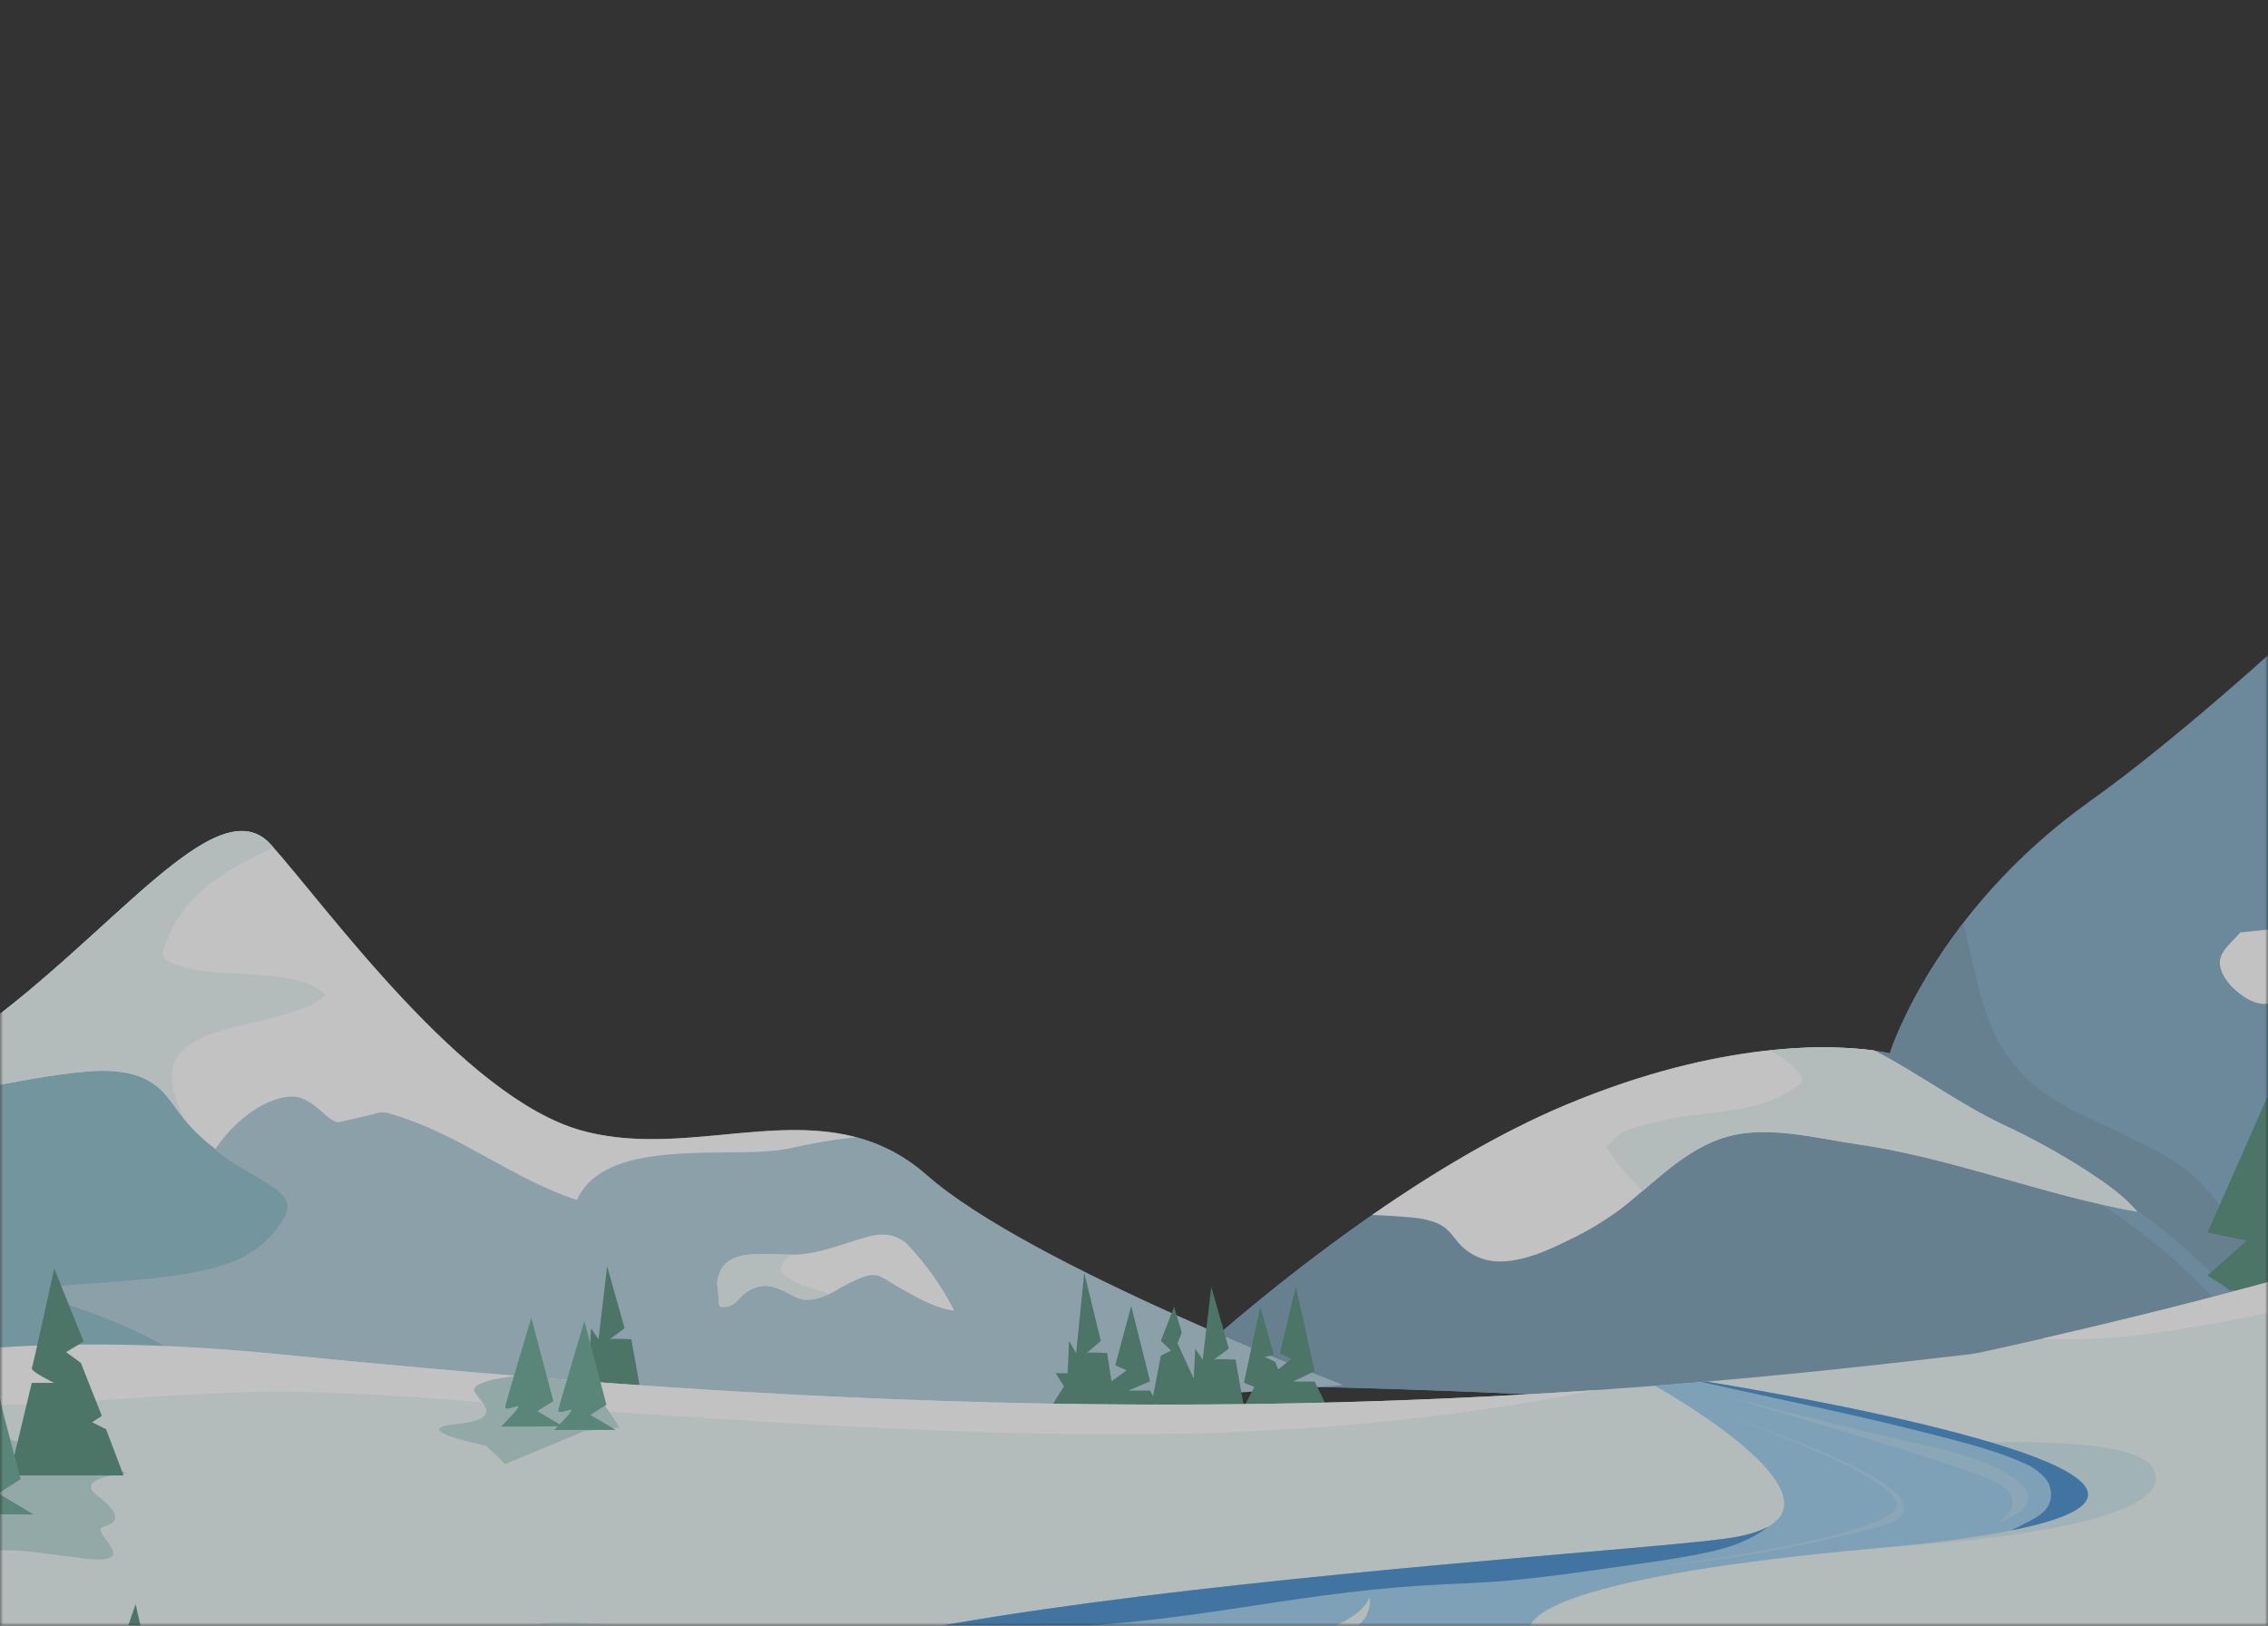 <svg width="360" height="258" viewBox="0 0 360 258" fill="none" xmlns="http://www.w3.org/2000/svg">
<rect x="0" y="0" width="360" height="258" fill="#333333" stroke="none"/>
<g opacity="0.7">
<mask id="mask0_440_175" style="mask-type:alpha" maskUnits="userSpaceOnUse" x="0" y="0" width="360" height="258">
<rect width="360" height="258" fill="#C4C4C4"/>
</mask>
<g mask="url(#mask0_440_175)">
<path d="M184.443 219.813C184.443 219.813 216.922 188.609 248.48 175.387C280.038 162.165 299.962 167.163 299.962 167.163C299.962 167.163 306.932 144.801 331.827 127.079C356.721 109.356 394.568 71.345 394.568 71.345L420.319 71.022C420.319 71.022 440.28 42.42 455.268 30.573C470.257 18.726 475.704 -1.689 483.04 15.764C490.375 33.218 523.917 59.477 531.829 71.028C539.741 82.578 532.95 105.902 538.678 109.911C544.406 113.92 561.087 127.258 569.089 131.262C577.091 135.266 585.363 162.329 585.183 162.815C585.003 163.302 610.442 211.948 610.442 211.948L605.339 259.172C605.339 259.172 340.278 219.787 184.443 219.813Z" fill="#83AEC8"/>
<path d="M379.002 230.454C376.663 229.384 374.386 228.185 372.18 226.863C370.294 225.678 368.502 224.352 366.817 222.896C363.379 219.934 360.428 216.465 357.514 212.995C354.047 208.749 350.302 204.738 346.302 200.99C342.166 197.203 337.695 193.8 332.942 190.825C330.62 189.381 328.235 188.043 325.786 186.831C324.679 186.285 323.558 185.756 322.423 185.245L321.989 185.06L321.508 184.88C316.748 182.949 311.919 181.31 307.138 179.496C300.914 177.204 294.81 174.601 288.849 171.695C285.848 170.23 282.936 168.589 280.128 166.781C271.777 167.733 261.088 170.108 248.501 175.381C216.942 188.603 184.463 219.807 184.463 219.807C241.694 219.807 313.664 225.096 381.821 231.829C380.876 231.36 379.937 230.902 379.002 230.454Z" fill="#7CA1B8"/>
<path d="M389.607 225.446C386.846 223.701 384.139 221.881 381.515 219.935C375.843 215.729 370.469 211.134 365.432 206.184C362.921 203.716 360.505 201.163 358.181 198.526C356.013 196.045 354.035 193.443 352.025 190.841C350.439 188.743 348.574 186.871 346.482 185.277C344.465 183.836 342.326 182.576 340.088 181.511C337.454 180.193 334.799 178.92 332.123 177.693C329.747 176.646 327.46 175.407 325.284 173.991C321.423 171.448 318.355 167.871 316.431 163.667C315.302 161.079 314.416 158.391 313.787 155.639C313.041 152.576 312.348 149.503 311.671 146.431C302.881 157.828 299.967 167.179 299.967 167.179C299.967 167.179 294.318 165.756 284.27 166.428C287.994 168.587 291.84 170.53 295.789 172.245C301.458 174.763 307.265 176.953 313.088 179.121C318.192 180.998 323.301 182.823 328.146 185.298C337.955 190.427 346.786 197.241 354.235 205.428C360.524 212.271 365.77 220.072 373.841 224.996C376.036 226.345 378.363 227.413 380.674 228.534C383.319 229.814 385.921 231.179 388.534 232.501L388.645 232.559C395.827 233.286 402.949 234.019 410.012 234.759C406.516 233.173 402.872 231.888 399.317 230.444C395.938 229.071 392.688 227.398 389.607 225.446Z" fill="#7CA1B8"/>
<path d="M585.183 162.81C585.363 162.324 577.091 135.261 569.089 131.257C561.087 127.253 544.406 113.915 538.678 109.906C532.95 105.897 539.736 82.568 531.829 71.022C526.012 62.56 506.443 46.165 493.522 31.155C490.933 32.842 488.436 34.668 486.044 36.624C486.02 36.794 485.96 36.957 485.869 37.103C485.778 37.249 485.657 37.374 485.515 37.47C481.732 40.094 478.234 43.107 475.08 46.461C468.938 53.007 464.18 60.725 461.09 69.153C458 77.581 456.643 86.545 457.098 95.51C457.447 102.295 460.742 108.88 463.698 114.862C466.872 121.282 470.436 127.555 473.049 134.235C474.911 138.995 476.714 144.939 474.239 149.81C471.558 155.099 464.301 156.199 459.039 156.881C451.323 157.876 443.516 157.712 435.768 158.357C429.03 158.918 422.091 160.869 416.395 164.635C414.232 166.063 412.54 168.02 410.969 170.061C408.552 173.208 406.256 176.408 403.702 179.47C397.857 186.386 391.298 192.665 384.133 198.203C369.668 209.452 353.162 217.809 335.931 223.917C332.969 224.975 329.992 225.938 326.998 226.847C463.979 238.171 651.045 275.813 651.045 275.813V240.113C651.045 240.113 585.003 163.291 585.183 162.81Z" fill="#7CA1B8"/>
<path d="M221.851 193.036C224.147 193.21 226.812 193.316 228.859 194.506C230.033 195.188 230.694 196.294 231.503 197.23C232.37 198.226 233.452 199.011 234.669 199.525C235.885 200.038 237.203 200.266 238.522 200.192C242.065 200.038 245.54 198.52 248.676 196.971C251.741 195.542 254.652 193.805 257.366 191.788C262.655 187.636 267.6 182.162 274.322 180.327C280.748 178.571 288.3 180.623 294.726 181.548C309.884 183.722 324.195 189.603 339.221 192.279C337.058 189.667 333.932 187.578 331.341 185.869C327.038 183.096 322.549 180.622 317.907 178.465C310.894 175.128 304.442 170.294 297.471 166.703C291.219 165.846 273.523 164.857 248.48 175.366C237.929 179.792 227.278 186.229 217.768 192.819C219.133 192.865 220.494 192.937 221.851 193.036Z" fill="white"/>
<path d="M331.339 185.869C327.036 183.096 322.548 180.622 317.905 178.465C310.892 175.128 304.44 170.294 297.469 166.703C291.951 166.046 286.375 166.046 280.857 166.703C282.686 167.545 284.31 168.773 285.617 170.304C286.014 170.775 286.178 171.616 285.617 172.071C280.17 176.487 272.675 176.302 266.096 177.36C264.688 177.598 263.293 177.91 261.918 178.296C260.331 178.729 258.639 179.031 257.232 179.935C256.557 180.444 255.924 181.007 255.339 181.617C255.206 181.739 255.053 181.897 254.9 182.056C255.227 182.453 255.545 182.86 255.836 183.288C256.037 183.585 256.222 183.891 256.428 184.187L256.666 184.505L256.962 184.875C257.491 185.552 258.099 186.202 258.686 186.848C259.353 187.588 260.03 188.318 260.707 189.048C264.837 185.515 269.015 181.807 274.31 180.364C280.735 178.608 288.288 180.66 294.714 181.585C309.872 183.759 324.183 189.64 339.209 192.316C337.056 189.667 333.931 187.578 331.339 185.869Z" fill="#EAF5F5"/>
<path d="M412.365 152.206C409.276 149.614 405.765 147.398 401.787 146.473C399.348 145.965 396.872 145.653 394.383 145.542C391.739 145.357 389.057 145.299 386.392 145.336C376.073 145.473 365.85 146.986 355.595 147.98L355.563 148.028C354.325 149.509 352.02 151.138 352.39 153.258C352.707 155.099 354.188 156.717 355.632 157.802C357.076 158.886 358.673 159.6 360.439 159.203C362.206 158.806 363.866 157.569 365.321 156.411C366.908 155.162 368.415 153.793 370.224 152.904C370.511 152.744 370.85 152.701 371.168 152.785C371.487 152.869 371.76 153.073 371.932 153.354C373.093 155.958 374.043 158.652 374.772 161.409C375.047 162.554 375.4 163.68 375.83 164.778C376.02 165.246 376.254 165.696 376.528 166.121C376.576 166.195 376.628 166.274 376.687 166.348C378.12 165.047 378.94 163.037 379.818 161.35C380.907 159.235 382.335 156.871 384.71 156.062C387.354 155.157 389.38 157.241 391.506 158.362C393.093 159.203 395.002 159.552 396.366 160.795C397.821 162.117 398.424 164.249 399.228 165.978C399.984 167.612 400.703 169.125 401.999 170.209C402.109 170.298 402.224 170.381 402.343 170.458C402.523 170.574 402.708 170.685 402.872 170.78C403.183 170.952 403.513 171.089 403.855 171.188C404.925 171.501 406.031 171.679 407.145 171.716C409.343 171.858 411.543 171.485 413.571 170.627C417.516 168.908 420.351 165.428 421.811 161.446C418.743 158.325 415.755 155.051 412.365 152.206Z" fill="white"/>
<path d="M-57.638 188.826C-57.638 188.826 -29.036 180.892 -6.024 165.301C16.988 149.709 34.229 124.254 43.046 134.097C51.862 143.939 73.525 174.229 92.332 179.417C111.14 184.605 130.899 172.187 147.172 186.525C163.446 200.863 213.283 219.813 213.283 219.813L-34.43 237.441C-34.43 237.441 -48.139 247.537 -57.659 188.826" fill="#B1CFDA"/>
<path d="M-110.283 260.211L32.738 232.681C33.115 232.152 33.457 231.599 33.764 231.026C33.939 230.687 34.102 230.338 34.256 229.968L34.377 229.672C34.446 229.487 34.515 229.307 34.573 229.143C34.829 228.447 35.007 227.725 35.102 226.99C35.322 224.887 34.884 222.768 33.849 220.924C31.596 216.857 27.248 214.123 23.134 212.023C18.68 209.759 13.947 208.109 9.219 206.533C8.935 206.444 8.692 206.258 8.532 206.007C8.373 205.756 8.307 205.457 8.347 205.163C8.387 204.868 8.53 204.597 8.75 204.398C8.971 204.199 9.255 204.084 9.552 204.074C10.514 203.979 11.477 203.899 12.44 203.825C17.162 203.466 21.896 203.222 26.592 202.582C30.966 201.99 35.657 201.186 39.534 198.965C41.368 197.838 42.966 196.367 44.241 194.633C44.522 194.263 44.779 193.874 45.008 193.47C45.098 193.316 45.177 193.158 45.257 192.999C45.257 192.999 45.299 192.904 45.325 192.846C45.352 192.787 45.384 192.703 45.384 192.703C45.474 192.438 45.547 192.168 45.6 191.894C45.6 191.835 45.627 191.64 45.627 191.582C45.627 191.523 45.627 191.359 45.627 191.248V191.217C45.627 191.153 45.6 191.084 45.585 191.021C45.569 190.957 45.511 190.788 45.479 190.672C45.477 190.656 45.477 190.64 45.479 190.624L45.442 190.566C45.373 190.444 45.315 190.323 45.241 190.206C45.167 190.09 45.13 190.037 45.072 189.958C45.013 189.879 44.902 189.752 44.86 189.704C44.664 189.488 44.456 189.283 44.236 189.091C44.104 188.969 43.966 188.858 43.829 188.741H43.792L43.638 188.625C43.363 188.424 43.109 188.234 42.803 188.043C42.179 187.631 41.533 187.245 40.883 186.864C37.963 185.145 34.891 183.474 32.6 180.914C30.184 178.162 28.866 174.617 28.898 170.955C28.872 166.988 30.025 163.075 31.41 159.399C33.029 155.089 35.049 150.937 37.006 146.775C39.013 142.712 40.767 138.529 42.258 134.251C42.343 134.002 42.417 133.753 42.491 133.505C33.5 125.339 16.528 150.043 -6.003 165.301C-29.014 180.893 -110.283 207.587 -110.283 207.587C-110.283 270.054 -110.283 260.211 -110.283 260.211Z" fill="#8FBFCC"/>
<path d="M12.043 170.214C16.777 169.685 22.309 169.537 25.842 173.255C27.127 174.609 28.116 176.217 29.279 177.666C30.706 179.437 32.368 181.004 34.219 182.326C35.575 180.284 37.256 178.478 39.196 176.979C41.169 175.477 43.887 173.996 46.447 174.038C48.393 174.07 49.943 175.445 51.334 176.645C51.9 177.216 52.56 177.685 53.285 178.031C53.74 178.19 53.888 178.031 54.475 177.925C56.014 177.608 57.543 177.232 59.066 176.868C59.484 176.767 59.918 176.614 60.346 176.556C61.256 176.429 62.313 176.868 63.175 177.137C73.224 180.258 81.581 187.186 91.582 190.444C91.785 189.972 92.029 189.519 92.312 189.09C94.591 185.689 98.727 184.33 102.588 183.669C107.263 182.892 112.018 182.934 116.746 182.865C118.862 182.865 120.977 182.802 123.056 182.601C124.965 182.416 126.811 181.892 128.694 181.543C131.052 181.083 133.453 180.734 135.833 180.485C122.146 176.889 106.951 183.473 92.333 179.427C73.526 174.239 51.863 143.929 43.046 134.107C34.23 124.286 16.993 149.741 -6.024 165.311C-11.566 169.019 -17.345 172.36 -23.323 175.313C-11.323 175.053 0.191 171.584 12.043 170.214Z" fill="white"/>
<path d="M28.544 175.953C27.153 172.822 26.297 168.977 29.242 166.433C30.765 165.121 32.68 164.36 34.568 163.751C36.763 163.043 39.021 162.54 41.264 162.006C43.54 161.506 45.781 160.861 47.975 160.076C48.857 159.741 49.705 159.325 50.509 158.833C50.925 158.586 51.313 158.295 51.667 157.965L51.556 157.838C51.424 157.69 51.291 157.558 51.149 157.426C51.006 157.294 50.974 157.273 50.884 157.198L50.847 157.167L50.81 157.14C50.15 156.671 49.427 156.297 48.663 156.03C45.051 154.75 41.169 154.755 37.355 154.512C33.717 154.279 29.739 154.126 26.445 152.396C26.208 152.255 26.024 152.041 25.921 151.786C25.817 151.532 25.798 151.25 25.868 150.984C26.53 148.68 27.605 146.515 29.041 144.595C32.712 139.766 38.032 137.053 43.401 134.483L43.03 134.065C34.214 124.244 16.977 149.699 -6.039 165.269C-11.575 168.991 -17.349 172.346 -23.323 175.313C-11.334 175.054 0.18 171.611 12.033 170.214C16.766 169.685 22.298 169.537 25.831 173.255C27.116 174.609 28.105 176.217 29.269 177.666C29.353 177.767 29.443 177.862 29.528 177.968C29.184 177.307 28.846 176.635 28.544 175.953Z" fill="#EAF5F5"/>
<path d="M140.133 195.923C138.546 195.923 136.986 196.484 135.494 196.949C132.697 197.816 129.962 198.806 127.032 199.065C124.917 199.234 122.801 198.98 120.686 199.012C118.961 199.038 117.243 199.181 115.867 200.001C115.247 200.361 114.742 200.892 114.413 201.529C114.071 202.244 113.87 203.018 113.821 203.809C113.821 203.862 113.858 203.915 113.868 203.967C113.977 204.744 114.045 205.526 114.069 206.31C114.069 206.458 114.08 206.607 114.101 206.755C114.101 206.755 114.101 206.797 114.101 206.813C114.101 206.829 114.101 206.945 114.138 207.008L114.212 207.273C114.212 207.273 114.265 207.315 114.281 207.336C114.397 207.368 114.572 207.41 114.514 207.405C114.882 207.441 115.254 207.416 115.614 207.331C116.221 207.167 116.756 206.806 117.137 206.305C118.269 205.136 119.422 204.221 121.114 204.094C122.806 203.967 124.287 204.84 125.768 205.586C126.352 205.923 126.991 206.152 127.656 206.263C128.489 206.319 129.324 206.211 130.116 205.945C131.702 205.48 133.056 204.554 134.489 203.798C135.299 203.369 136.138 202.999 137.002 202.693C137.73 202.362 138.546 202.273 139.329 202.439C140.123 202.754 140.876 203.165 141.571 203.661C142.312 204.089 143.047 204.517 143.792 204.935C146.104 206.231 148.748 207.696 151.467 208.003C149.472 204.062 146.896 200.445 143.824 197.272C142.787 196.408 141.482 195.931 140.133 195.923V195.923Z" fill="white"/>
<path d="M114.08 206.289C114.08 206.437 114.091 206.585 114.112 206.734C114.112 206.734 114.112 206.776 114.112 206.792C114.112 206.808 114.112 206.924 114.149 206.987L114.223 207.252C114.223 207.252 114.276 207.294 114.292 207.315C114.408 207.347 114.583 207.389 114.524 207.384C114.893 207.42 115.264 207.395 115.624 207.31C116.232 207.146 116.767 206.785 117.148 206.284C118.279 205.115 119.432 204.2 121.125 204.073C122.817 203.946 124.298 204.819 125.779 205.565C126.363 205.902 127.002 206.131 127.667 206.242C128.5 206.298 129.335 206.19 130.126 205.924C130.613 205.783 131.089 205.606 131.549 205.395C130.667 205.019 129.761 204.703 128.836 204.449C127.187 204.023 125.645 203.258 124.309 202.201C124.08 201.963 123.953 201.645 123.953 201.315C123.953 200.985 124.08 200.668 124.309 200.429C124.715 199.933 125.184 199.492 125.705 199.118C124.034 199.118 122.362 198.985 120.696 199.012C119.03 199.038 117.253 199.181 115.878 200.001C115.258 200.361 114.753 200.892 114.424 201.529C114.082 202.244 113.881 203.018 113.832 203.809C113.832 203.862 113.869 203.915 113.879 203.967C113.988 204.737 114.055 205.512 114.08 206.289Z" fill="#EAF5F5"/>
<path d="M185.872 224.045L182.651 223.538L184.258 215.155L185.872 214.33L184.258 212.796L186.363 207.396L187.585 211.484L186.908 213.182L190.457 220.935L185.872 224.045Z" fill="#57917F"/>
<path d="M173.613 223H167L168.881 220.021L167.56 217.934H169.466L169.691 212.815L170.812 214.739L172.103 202L174.734 212.815L172.473 214.739C172.718 214.535 175.744 214.739 175.744 214.739L177 223H173.613Z" fill="#57917F"/>
<path d="M193.867 223.273H186.875L188.864 220.571L187.468 218.677H189.483L189.721 214.034L190.905 215.779L192.27 204.223L195.052 214.034L192.656 215.779C192.92 215.594 196.12 215.779 196.12 215.779L197.448 223.273H193.867Z" fill="#57917F"/>
<path d="M180.725 224.183H175.664L176.42 219.216L178.837 217.471L177.023 216.688L179.556 207.264L182.555 219.216L179.107 220.687H182.555L184.433 224.183" fill="#57917F"/>
<path d="M206.85 223.167H201.789L202.545 217.608L204.962 215.657L203.148 214.773L205.682 204.217L208.68 217.608L205.237 219.258H208.68L210.558 223.167" fill="#57917F"/>
<path d="M205.107 222.972L197.449 223.273L199.109 220.126L197.449 219.428L200.04 207.396L202.214 215.001L200.765 215.335L202.42 216.138L205.107 222.972Z" fill="#57917F"/>
<path d="M354.04 204.771L350.401 202.423L356.626 196.886L350.401 195.611L360.064 173.71L361.65 179.078L360.323 181.712L362.851 182.5L364.527 201.032L360.323 202.423L366.405 204.999L354.04 204.771Z" fill="#57917F"/>
<path d="M97.971 220.041H90.979L92.968 217.339L91.571 215.44H93.586L93.819 210.802L95.004 212.547L96.368 200.986L99.156 210.802L96.76 212.547C97.019 212.362 100.219 212.547 100.219 212.547L101.551 220.041H97.971Z" fill="#57917F"/>
<path d="M-110.812 254.393C-110.812 254.393 -38.921 206.645 43.453 214.837C125.826 223.03 203.017 227.102 296.957 216.704C390.897 206.307 404.368 200.214 445.885 210.358C487.403 220.502 652.366 213.404 651.838 218.693C651.309 223.982 651.573 421.097 651.573 421.097L-110.812 414.38V254.393Z" fill="#EAF5F5"/>
<path d="M-36.361 222.015C-22.484 222.015 -8.659 223.416 5.225 222.835C19.594 222.232 33.927 220.571 48.318 220.899C62.709 221.227 77.2 222.671 91.597 223.67C106.104 224.681 120.611 225.664 135.139 226.405C161.42 227.737 187.769 228.399 214.017 226.146C227.269 225.028 240.448 223.174 253.493 220.592C178.434 225.707 112.768 221.735 43.452 214.838C1.977 210.713 -26.45 215.965 -44.453 222.195C-41.756 222.068 -39.059 222.008 -36.361 222.015Z" fill="white"/>
<path d="M211.732 290.855C211.256 289.384 210.705 287.938 210.082 286.523C207.285 280.092 203.836 273.983 201.192 267.457C199.929 264.564 199.04 261.521 198.547 258.402C198.321 256.875 198.361 255.32 198.664 253.806C196.88 254.106 195.096 254.395 193.311 254.674C183.439 256.204 173.521 257.353 163.556 258.122C153.793 258.873 144.011 259.259 134.209 259.28C124.266 259.317 114.323 259 104.396 258.418C100.297 258.175 96.214 257.789 92.12 257.535C90.775 257.442 89.427 257.422 88.08 257.477C86.953 257.493 85.833 257.654 84.748 257.958C84.467 258.037 84.192 258.133 83.912 258.233H83.854L83.78 258.27C83.669 258.323 83.563 258.371 83.457 258.429C83.236 258.548 83.024 258.682 82.823 258.831L82.759 258.889C82.669 258.974 82.579 259.058 82.495 259.148C82.44 259.207 82.389 259.269 82.341 259.333C82.299 259.391 82.26 259.451 82.225 259.513C82.183 259.582 82.145 259.656 82.109 259.73C82.084 259.781 82.063 259.834 82.045 259.889C82.008 260.015 81.971 260.137 81.945 260.264C81.929 260.323 81.919 260.383 81.913 260.444C81.897 260.698 81.897 260.952 81.913 261.205C81.923 261.448 81.964 261.688 82.034 261.919C82.11 262.244 82.204 262.563 82.315 262.877C82.602 263.65 82.956 264.397 83.373 265.109C84.145 266.464 85.127 267.688 86.281 268.737C88.783 271.027 91.898 272.619 94.987 273.967C98.213 275.374 101.566 276.48 104.887 277.617C108.621 278.897 112.318 280.261 116.084 281.467C120.527 282.877 125.011 284.138 129.539 285.249C138.705 287.503 147.986 289.257 157.342 290.506C166.74 291.775 176.207 292.574 185.68 292.986C194.538 293.372 203.413 293.409 212.277 293.145C212.277 293.039 212.245 292.938 212.219 292.833C212.09 292.166 211.928 291.505 211.732 290.855V290.855Z" fill="#D1E9EF"/>
<path d="M298.375 233.497C299.2 235.666 299.268 238.257 298.158 240.346C297.137 242.261 295.228 243.451 293.276 244.249C291.118 245.138 288.77 245.572 286.501 246.079L285.919 246.201C287.638 246.137 289.352 246.069 291.071 245.989C297.026 245.72 302.976 245.339 308.91 244.789C311.803 244.514 314.685 244.202 317.563 243.826L318.001 243.768L318.44 243.71L319.456 243.567L321.508 243.26C322.788 243.059 324.062 242.841 325.332 242.605C327.68 242.16 330.018 241.653 332.318 241.018C333.313 240.738 334.302 240.436 335.28 240.092C335.719 239.934 336.158 239.77 336.592 239.601L336.957 239.447H336.994L337.581 239.183C338.311 238.856 339.018 238.48 339.696 238.056L340.162 237.744C340.273 237.665 340.532 237.464 340.463 237.522C340.68 237.342 340.897 237.162 341.098 236.961C341.209 236.85 341.32 236.739 341.42 236.623C341.521 236.507 341.759 236.131 341.51 236.522C341.653 236.295 341.817 236.089 341.944 235.845C341.97 235.798 341.992 235.745 342.018 235.692C342.059 235.586 342.094 235.479 342.124 235.369C342.156 235.258 342.171 235.142 342.203 235.031C342.235 234.92 342.203 234.941 342.203 234.899C342.211 234.763 342.211 234.627 342.203 234.492C342.206 234.458 342.206 234.424 342.203 234.391C342.134 234.121 342.076 233.862 341.986 233.587C341.987 233.573 341.987 233.559 341.986 233.545V233.487C341.986 233.455 341.986 233.428 341.949 233.397C341.875 233.254 341.801 233.106 341.722 232.963C341.643 232.82 341.611 232.788 341.553 232.699L341.521 232.64C341.389 232.492 341.262 232.35 341.119 232.212L340.833 231.958H340.791C340.606 231.831 340.426 231.71 340.236 231.593C340.045 231.477 339.77 231.334 339.532 231.218L339.152 231.043L339.014 230.99C337.836 230.545 336.622 230.202 335.386 229.964C333.965 229.677 332.53 229.471 331.086 229.345C329.447 229.182 327.807 229.081 326.162 229.007C322.608 228.854 319.043 228.843 315.484 228.854C312.242 228.854 308.995 228.896 305.747 228.817C304.024 228.803 302.303 228.702 300.591 228.515C300.391 228.646 300.157 228.714 299.919 228.711C298.142 228.711 296.344 228.885 294.551 229.023C296.262 230.078 297.599 231.643 298.375 233.497Z" fill="#D1E9EF"/>
<path d="M262.679 219.926C262.679 219.926 300.156 240.679 273.818 244.196C247.479 247.714 57.541 257.847 120.235 284.704C182.929 311.56 401.448 313.708 332.064 332.932L447.36 344.441C447.36 344.441 457.224 271.952 345.259 271.952C233.295 271.952 206.692 253.917 297.088 245.783C387.485 237.649 270.829 219.265 270.829 219.265L262.679 219.926Z" fill="#9ED0EF"/>
<path d="M110.35 279.049C111.054 277.092 112.223 275.335 113.756 273.93C116.818 271.084 120.912 270.016 124.662 268.392C126.888 267.425 129.062 266.346 131.289 265.388C133.483 264.454 135.74 263.673 138.042 263.051C142.576 261.829 147.181 260.887 151.83 260.232C161.467 258.82 171.193 258.254 180.871 257.265C190.693 256.265 200.44 254.488 210.203 253.192C215.138 252.542 220.083 251.997 225.049 251.669C230.116 251.331 235.177 251.262 240.233 250.77C245.289 250.278 250.435 249.569 255.518 248.84C260.278 248.157 265.038 247.554 269.745 246.634C273.262 245.947 276.747 244.973 279.688 243.006C280.012 242.786 280.322 242.548 280.619 242.292C279.122 243.122 276.917 243.778 273.817 244.191C249.415 247.454 84.588 256.392 110.35 279.049Z" fill="#4990D1"/>
<path d="M292.752 224.294C296.758 225.19 300.747 226.138 304.721 227.139C308.603 228.123 312.501 229.075 316.314 230.313C317.962 230.84 319.579 231.458 321.159 232.164C322.478 232.675 323.657 233.491 324.602 234.544C325.094 235.118 325.414 235.821 325.522 236.57C325.631 237.319 325.524 238.084 325.215 238.775C324.644 239.991 323.406 240.753 322.248 241.34C321.233 241.869 320.222 242.398 319.191 242.89C364.146 233.962 270.83 219.259 270.83 219.259L270.095 219.317C277.637 221.036 285.205 222.602 292.752 224.294Z" fill="#4990D1"/>
<path d="M20.256 233.787C20.256 233.787 11.672 234.464 15.364 237.289C19.055 240.113 19.066 241.615 16.448 242.276C13.83 242.937 23.276 248.564 13.19 247.306C3.104 246.047 4.072 246.042 -0.715 246.042C-5.501 246.042 -8.754 246.105 -10.922 246.042C-13.09 245.978 -16.137 246.719 -12.662 244.175C-9.187 241.631 -3.972 240.33 -9.404 237.722C-14.836 235.115 -10.271 232.497 -10.271 232.497C-10.271 232.497 -32.892 231.08 -21.785 228.599C-10.679 226.119 -7.014 225.992 -7.014 225.992L20.256 233.787Z" fill="#BADBDA"/>
<path d="M313.379 214.838C313.379 214.838 366.58 203.594 396.52 191.8C426.46 180.005 528.354 163.605 569.004 191.324C609.654 219.042 610.125 231.143 610.125 231.143C610.125 231.143 558.358 223.971 531.015 231.143C503.671 238.315 492.639 231.815 443.003 226.383C393.368 220.952 412.275 216.075 372.096 220.1C331.917 224.125 283.175 221.888 313.39 214.811" fill="#EAF5F5"/>
<path d="M327.236 212.553C337.459 212.68 347.64 210.797 357.636 208.851C367.632 206.905 377.839 205.44 387.629 202.584C398.148 199.511 408.308 195.375 418.653 191.8C428.538 188.383 438.682 185.755 449.085 184.575C454.712 183.941 460.361 183.867 466.009 183.655C471.869 183.428 477.724 183.1 483.568 182.714C495.315 181.941 507.04 180.815 518.792 180.164C529.047 179.588 539.524 181.603 549.266 184.681C556.856 187.077 564.175 190.203 571.58 193.106L568.999 191.329C528.349 163.61 426.454 180.016 396.514 191.805C374.941 200.304 341.293 208.512 324.173 212.432C325.192 212.499 326.213 212.539 327.236 212.553Z" fill="white"/>
<path opacity="0.25" d="M273.819 221.623C273.819 221.623 295.614 227.219 306.049 229.477C316.484 231.736 329.071 237.22 317.018 241.721C317.018 241.721 323.365 237.976 315.728 234.713C308.09 231.45 273.819 221.623 273.819 221.623Z" fill="#EAF5F5"/>
<path d="M82.103 218.365C82.103 218.365 74.223 219.063 75.355 220.935C76.486 222.808 80.204 225.203 72.287 226.029C64.37 226.854 77.195 229.45 77.195 229.45L80.178 232.343L94.082 226.568L84.404 227.895L98.361 226.568L93.479 219.254L82.103 218.365" fill="#BADBDA"/>
<path opacity="0.25" d="M267.118 222.332C267.678 222.771 316.436 237.357 298.211 242.297C286.681 245.361 274.917 247.468 263.04 248.596C263.04 248.596 294.583 244.841 300.485 239.97C306.387 235.099 267.118 222.332 267.118 222.332Z" fill="#EAF5F5"/>
<path d="M217.37 253.357C217.37 253.357 216.672 260.29 191.217 262.088C165.762 263.887 146.384 264.204 136.821 268.964C127.259 273.724 120.331 278.193 129.56 281.223C138.789 284.254 145.13 284.714 145.13 284.714C145.13 284.714 115.978 277.865 143.803 269.022C171.627 260.179 219.433 267.319 217.354 253.33" fill="#EAF5F5"/>
<path d="M-3.838 230.545H-14.289L-11.317 226.504L-13.432 223.664H-10.418L-10.063 216.725L-8.292 219.338L-6.239 202.049L-2.077 216.725L-5.642 219.343C-5.256 219.063 -0.469 219.343 -0.469 219.343L1.519 230.55L-3.838 230.545Z" fill="#57917F"/>
<path d="M5.877 300.32L21.521 254.577L26.122 274.833L19.681 280.614L26.122 279.234L31.628 326.029L5.877 300.32Z" fill="#57917F"/>
<path d="M1.519 234.152L5.042 219.465H8.606C8.606 219.465 4.862 217.682 5.063 217.127C5.264 216.572 8.606 201.329 8.606 201.329L13.276 212.901L10.494 214.583L12.832 216.291L16.169 224.711L14.614 225.711L16.836 226.822L19.618 234.152H1.519Z" fill="#57917F"/>
<path d="M85.019 226.393H79.54C79.54 226.393 82.941 223.008 82.185 223.161C81.428 223.315 80.069 223.934 80.212 223.161C80.355 222.389 84.337 209.135 84.337 209.135L87.833 222.358L85.294 223.944L89.309 226.345L85.019 226.393Z" fill="#6AAA95"/>
<path d="M-0.665 240.314H-8.318C-8.318 240.314 -3.558 235.591 -4.616 235.807C-5.673 236.024 -7.551 236.865 -7.366 235.807C-7.181 234.75 -1.606 216.239 -1.606 216.239L3.281 234.75L-0.268 237.003L5.333 240.351L-0.665 240.314Z" fill="#6AAA95"/>
<path d="M93.445 226.933H87.96C87.96 226.933 91.366 223.553 90.605 223.707C89.843 223.86 88.489 224.479 88.637 223.707C88.785 222.934 92.757 209.675 92.757 209.675L96.258 222.929L93.72 224.542L97.729 226.938L93.445 226.933Z" fill="#6AAA95"/>
</g>
</g>
</svg>
